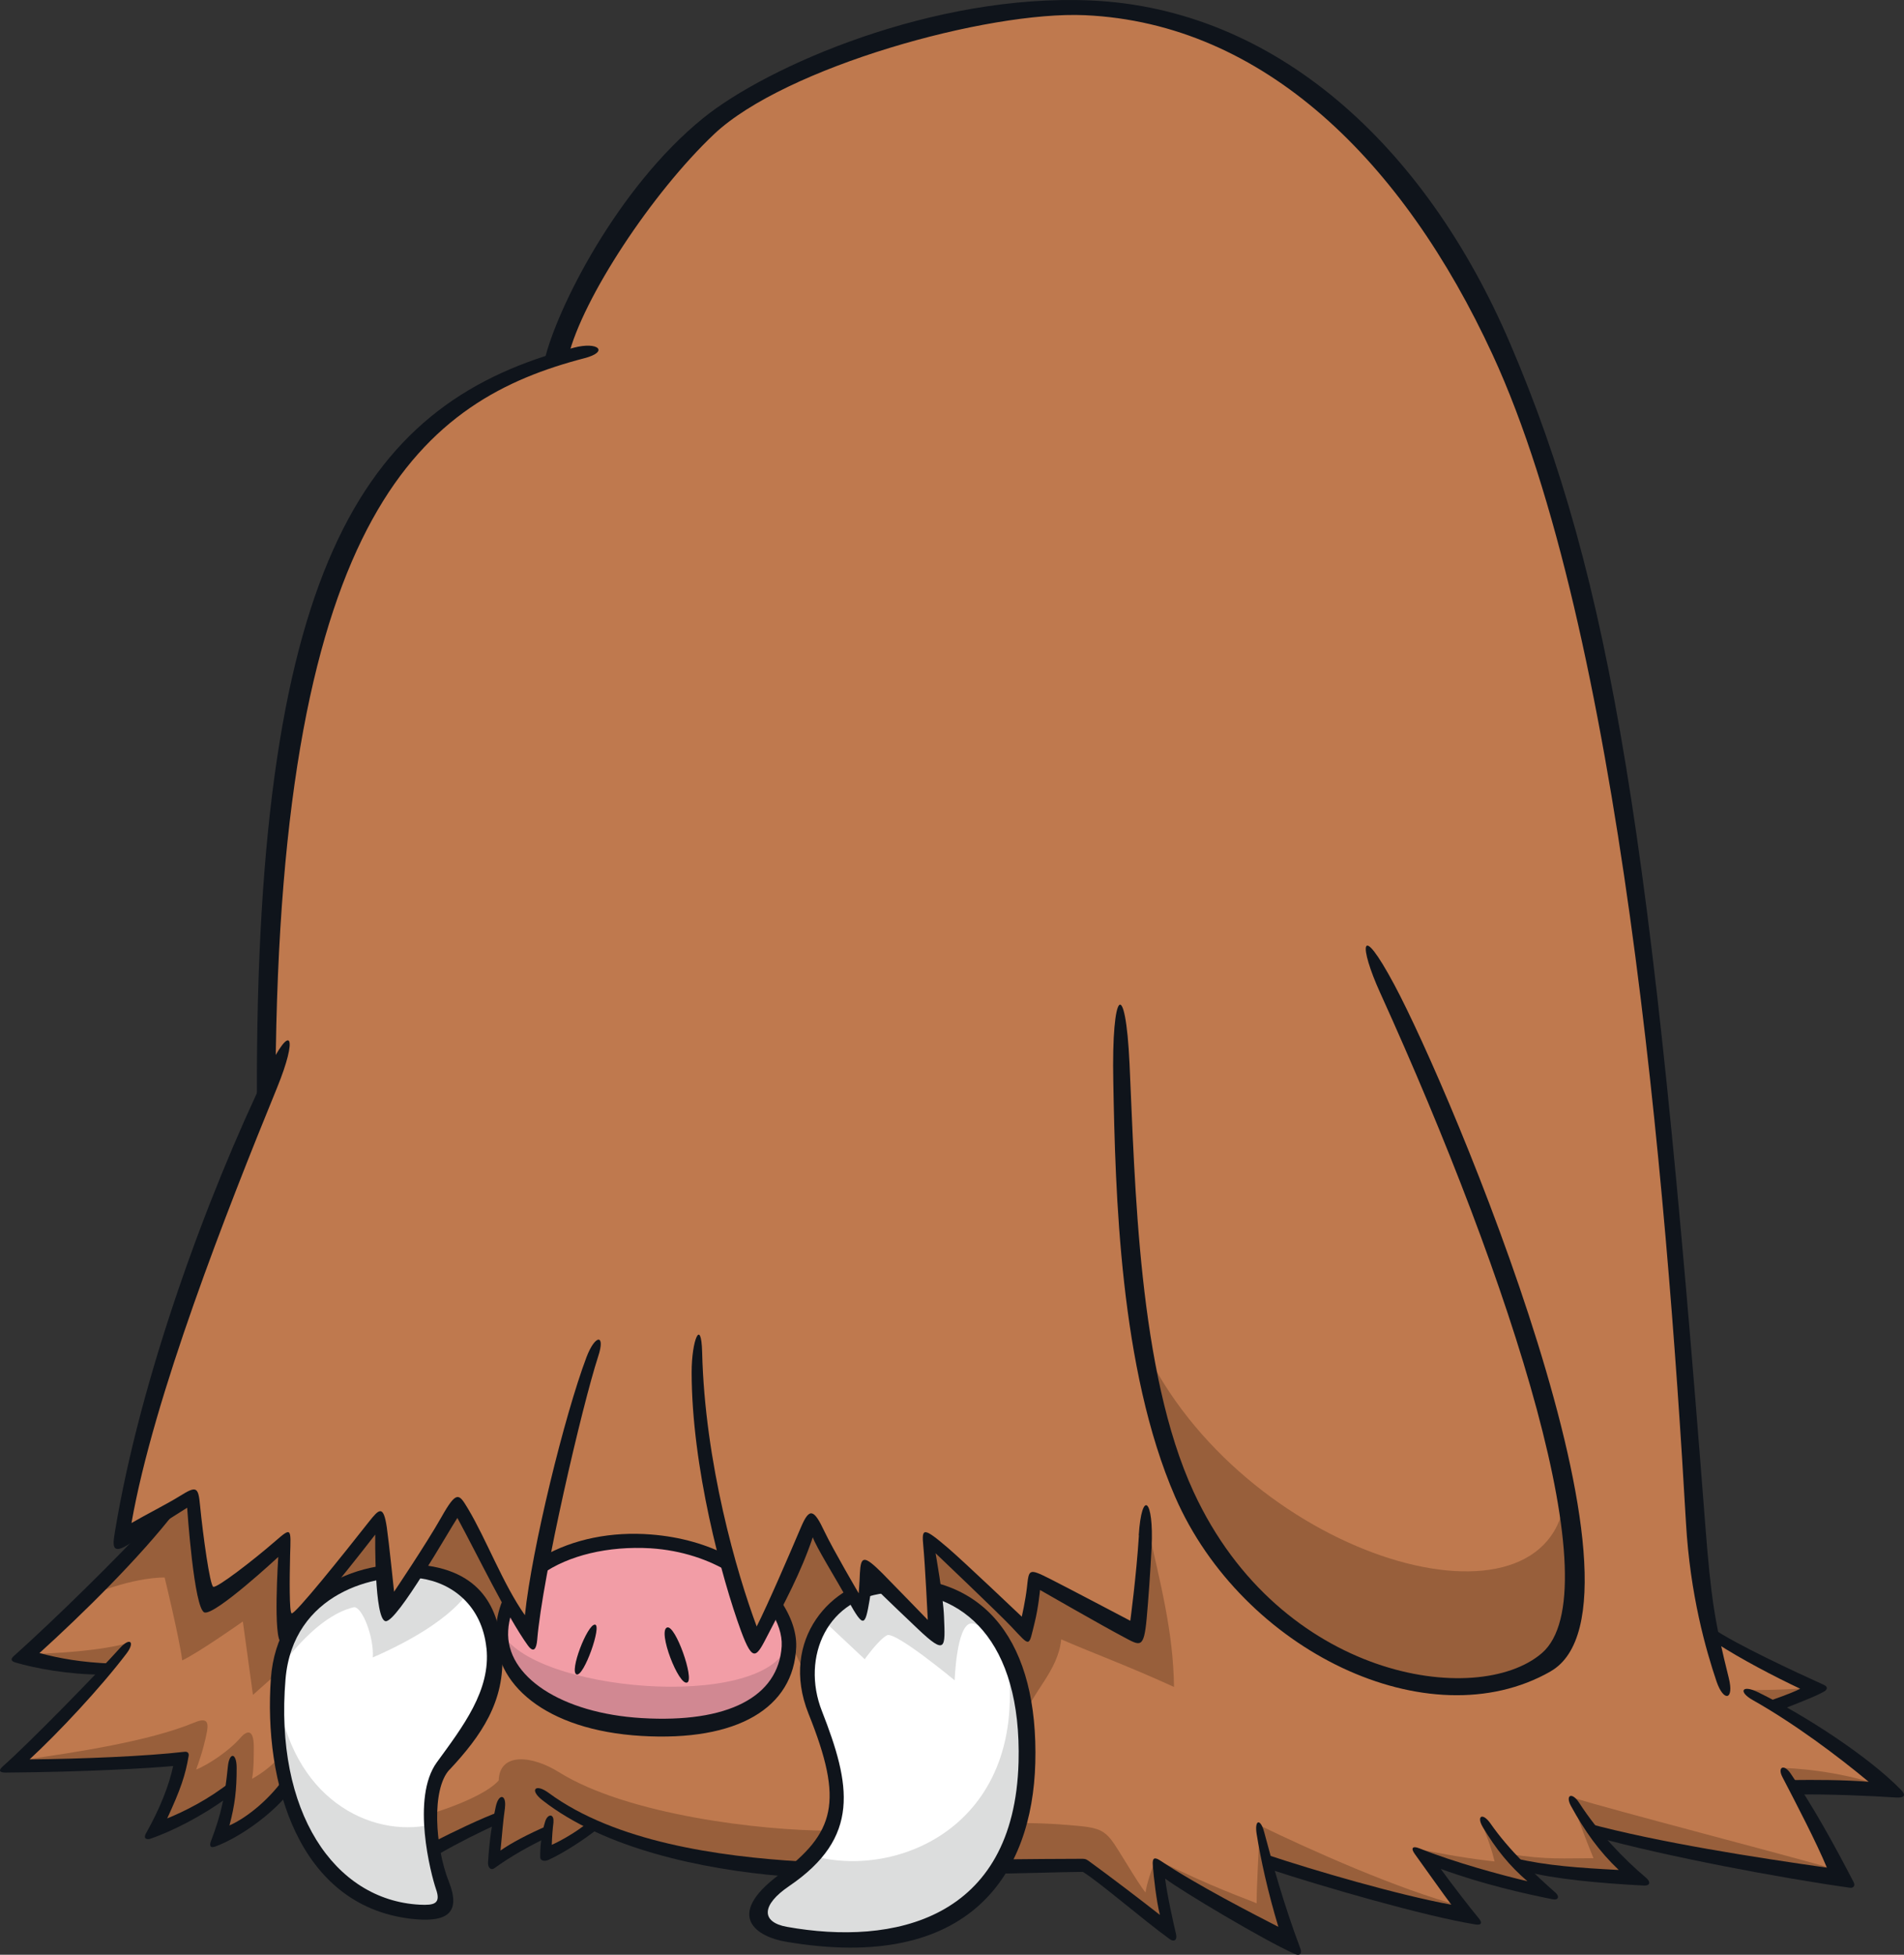 <?xml version="1.0" encoding="UTF-8"?>
<!-- Created with Inkscape (http://www.inkscape.org/) -->
<svg version="1.1" viewBox="0 0 331.88 340.6" xmlns="http://www.w3.org/2000/svg">
 <rect x="0" y="0" width="331.88" height="340.6" fill="#333333" stroke="none"/>
 <g transform="translate(44.912 36.653)">
  <path d="m31.079 285.63c4.664-2.421 8.648-4.379 10.872-5.347-0.305 1.938-0.203 4.664-0.575 7.679 2.619-2.136 6.692-3.982 9.419-5.149l0.102 3.697c2.619-1.363 5.257-2.726 7.822-4.918 11.806 5.4 27.827 7.284 34.968 7.732l36.26-0.59 14.712-0.153c3.499 2.477 9.617 6.997 14.425 11.213-1.022-3.357-1.454-8.145-1.739-10.783 6.262 3.499 17.331 9.922 23.45 13.546-1.454-3.336-3.357-11.357-4.237-14.55 10.783 3.784 26.087 7.284 34.681 9.168-2.924-3.499-4.521-6.118-7.141-10.334 4.379 1.882 14.712 4.954 20.543 6.262-1.455-1.307-2.477-2.619-4.806-4.806 4.954 1.022 14.712 2.029 20.686 2.477-2.477-2.187-4.954-4.954-7.571-8.164 8.002 1.902 30.877 6.118 42.97 8.02-2.045-4.954-4.806-10.352-7.572-15.591 5.096-0.153 11.788 0 16.166 0-3.784-3.499-13.689-10.496-19.664-14.281l6.979-3.336c-4.216-1.902-12.954-6.423-18.049-8.899-2.639-8.451-4.089-36.421-6.01-50.99-3.555-53.071-10.926-125.07-27.648-165.73-14.856-36.134-37.175-65.236-75.606-66.976-23.378-1.058-52.91 11.322-63.836 19.144-11.375 8.128-26.159 28.15-28.33 41.947-47.204 14.084-49.841 72.538-50.38 127.15 0 0-21.799 52.461-25.226 78.405l6.118-2.334s-19.664 19.287-22.965 23.162c2.817 0.788 10.567 1.739 14.192 2.045-7.195 7.679-13.205 13.797-16.453 16.865 10.962-0.519 21.297-0.458 29.819-1.867-1.526 5.203-3.57 10.245-4.918 13.259 5.132-2.421 8.738-4.664 13.008-7.481-0.407 2.69-0.773 6.028-1.846 8.845 2.421-1.327 8.845-5.92 11.178-8.935z" fill="#bf794e"/>
  <path d="m86.627 249.02s-3.321-9.15-4.379-12.972c-3.158-2.563-6.674-3.479-13.689-3.911-7.374-0.407-14.299 1.149-19.126 4.359-0.458 2.711-1.831 9.276-1.922 12.164-1.541-1.271-3.158-3.748-3.967-5.239-0.773 1.078-0.788 2.568-0.88 3.967-0.539 9.222 10.478 15.502 24.239 16.326 21.369 1.256 29.855-8.199 23.647-21.099-0.717 1.312-3.931 6.405-3.931 6.405" fill="#f29da6"/>
  <path d="m34.29 268.62c5.759-5.759 7.284-12.523 6.997-18.354-0.305-5.831-4.954-13.546-16.326-13.115-11.357 0.458-20.454 7.463-21.261 18.659-1.165 16.165 3.697 37.211 21.853 40.35 6.262 1.078 8.343 1.221 6.548-5.113-1.597-5.67-4.216-16.022 2.187-22.427" fill="#fff"/>
  <path d="m90.664 291.79c-4.287 3.392-5.347 7.284 1.454 8.594 15.878 3.067 41.266 0 41.804-28.545 0.305-15.448-4.074-31.523-21.261-32.061-9.473-0.305-21.405 7.141-15 22.588 6.029 14.551 4.237 20.561-6.997 29.424" fill="#fff"/>
  <path d="m153.5 195.93c10.263 59.297 49.788 65.451 65.253 60.015 12.469-4.379 12.057-19.143 8.81-29.783-5.598 23.665-58.077 7.033-74.063-30.232" fill="#985f3b"/>
  <path d="m154.76 227.72c-0.153 2.619-51.385 4.272-57.933 0.509-2.456 4.181-2.492 8.11-6.548 13.941 1.938 6.998 4.252 10.496 5.831 14.515-0.153-1.007 1.363-6.656 2.136-9.402-0.305-1.327-0.305-2.512 0.305-3.102 6.998-3.479 13.977-6.979 22.14-3.479 3.499 2.334 4.664 5.813 8.164 6.979-0.305 0.575-0.305 1.2-0.203 1.867 2.421 3.087 4.847 7.93 5.239 12.649 0.844-3.713 5.651-7.661 6.172-13.205 6.352 2.746 10.999 4.359 19.664 8.289-0.153-9.76-2.278-17.654-4.954-29.532" fill="#985f3b"/>
  <path d="m120.67 240.67c-15.179-6.513-21.997 5.076-21.997 5.076l7.141 6.71s2.441-3.443 3.891-4.181c1.455-0.717 11.788 7.858 11.788 7.858s0.305-9.455 2.762-9.904c1.022-0.203 2.69 1.149 4.379 3.285-0.509-3.372-3.336-5.759-7.966-8.845" fill="#dcdddd"/>
  <path d="m43.854 242.61-9.222-18.462-9.097-1.419-20.633 9.527-16.309-8.056c-7.302 3.804-16.219 15.609-18.157 17.278 8.145-3.463 13.349-3.265 13.349-3.265s2.548 10.442 3.067 14.443c2.945-1.399 10.567-6.782 10.567-6.782l1.76 12.792 3.86-3.443c1.221-16.183 19.054-22.499 32.564-16.883 1.043 1.043 2.98 2.98 2.584 5.04l3.25 7.607z" fill="#985f3b"/>
  <path d="m3.04 255.21s6.441-10.119 13.743-11.823c1.434-0.102 3.514 5.203 3.285 8.756 14.425-6.298 16.829-11.806 16.829-11.806-0.018-4.181-29.98-8.576-33.856 14.873" fill="#dcdddd"/>
  <path d="m42.444 247.63c1.561 13.564 13.618 15.681 23.647 16.273 16.614 0.987 25.656-3.067 26.374-15.179 0-0.036-0.153 1.454-0.153 1.419-4.465 11.411-44.639 7.966-49.877-2.512" fill="#d18892"/>
  <g fill="#985f3b">
   <path d="m259.21 257.84c4.806 0 9.473-0.153 12.523-0.575l-6.979 3.194z"/>
   <path d="m265.91 271.39c4.521 0.153 12.523 1.165 18.354 3.641-6.405-0.305-12.523 0-16.165 0z"/>
   <path d="m228.91 276.49c9.186 2.762 33.066 8.881 46.468 12.667l0.407 1.47c-11.931-1.47-34.807-5.687-43.113-8.451z"/>
   <path d="m174.42 281.3c9.329 4.521 24.329 11.214 35.255 14.138l0.305 1.455c-8.451-1.76-28.545-7.428-33.945-9.186-0.575-2.187-1.007-3.641-1.597-6.405"/>
   <path d="m229.49 278.09c2.187 3.067 8.163 10.191 10.048 11.806-5.239 0-15.878-0.153-19.951-1.612l-1.312-1.882c6.262 1.022 9.761 0.717 14.569 0.717-1.307-3.194-2.334-5.813-3.357-9.025"/>
   <path d="m156.51 287.27c9.904 4.954 16.022 6.997 17.619 7.715 0-3.194 0.305-7.571 0.458-12.093 1.739 6.423 4.074 15.304 5.974 19.09-7.733-3.499-16.901-8.594-24.042-14.712"/>
   <path d="m133.05 281c4.806 0 8.02 0.305 10.783 0.575 2.762 0.305 3.784 0.88 4.954 2.334 1.165 1.47 4.521 7.428 5.974 9.186 0.153-1.312 1.022-3.931 1.739-5.831 0.59 3.641 1.312 9.904 2.045 12.236-3.499-3.051-10.048-8.45-14.425-11.07-5.382-0.153-8.594 0-14.712 0 2.045-3.499 2.619-4.521 3.641-7.428"/>
   <path d="m99.55 282.32c-11.662 0-35.058-2.711-47.043-10.191-4.664-2.924-10.353-3.499-10.496 1.454-2.045 2.334-8.02 4.664-11.949 5.831 0 1.882 0.153 3.931 0.458 5.526l11.214-4.664-0.88 7.284 9.473-4.954v3.784l8.145-4.806c5.974 3.641 26.805 7.141 35.112 7.589 2.334-1.312 4.074-3.641 5.974-6.854"/>
   <path d="m-40.003 251.58c5.096-0.153 12.667-0.575 17.78-2.045l-3.804 4.811c-4.791-0.407-9.76-1.312-13.976-2.762"/>
   <path d="m-41.46 270.08c10.191-1.454 22.57-3.357 30.303-6.548 1.973-0.824 2.675-0.509 2.334 1.454-0.305 1.597-0.737 3.499-1.902 6.692 2.187-0.86 5.831-3.336 7.715-5.526 1.236-1.419 2.334-1.47 2.334 1.597 0 1.76 0 3.931-0.305 5.544 1.597-0.88 3.357-2.187 4.806-3.784 0.305 1.307 0.88 4.501 1.165 5.67-3.051 2.762-8.594 7.141-11.501 8.594 1.007-2.334 1.312-4.954 1.739-8.145-4.379 2.619-9.473 5.239-12.523 6.548 2.187-5.095 3.499-9.473 4.074-12.236-7.141 0.575-19.664 1.312-28.258 0.153"/>
   <path d="m201.77 285.39c4.969 1.093 9.957 1.882 13.833 2.299-0.509-2.1-0.987-3.499-2.187-6.477 2.69 3.677 7.464 8.756 11.249 11.842-6.082-1.597-17.026-4.684-22.893-7.661"/>
  </g>
  <path d="m3.407 257.84c2.334 18.946 16.309 25.782 26.805 23.45 0.305 3.641 0.737 7.141 2.187 10.048 1.454 2.924 0.717 5.562-4.089 5.257-11.501-0.737-26.5-12.828-24.903-38.754" fill="#dcdddd"/>
  <path d="m97.219 286.83c15.304 3.931 38.162-6.405 33.21-35.973 8.307 17.906 4.648 55.888-36.421 49.806-7.858-1.165-8.701-4.898-4.359-8.145 1.739-1.307 5.096-3.641 7.571-5.687" fill="#dcdddd"/>
  <g fill="#0f141b">
   <path d="m81.96 234.38c-3.662-1.882-8.128-3.25-13.402-3.662-6.8-0.539-13.528 0.753-18.982 3.911 0 1.002 0 2.009-0.051 3.016 4.628-3.285 11.554-4.954 18.982-4.521 5.454 0.356 10.19 1.994 13.905 4.287 0.153-1.165 0.203-2.223-0.458-3.031"/>
   <path d="m90.497 241.36c-0.458 0.809-0.86 1.653-1.221 2.456 1.434 2.172 2.172 4.379 2.065 6.351-0.539 8.864-9.419 13.438-24.382 12.542-13.977-0.824-23.773-7.249-23.288-15.251 0.051-1.002 0.254-1.953 0.519-2.868-0.509-0.915-0.773-1.973-1.2-3.067-0.844 1.76-1.343 3.677-1.454 5.76-0.575 9.419 8.63 17.547 25.333 18.534 16.722 1.002 26.59-4.862 27.002-15.52 0.102-2.69-1.043-5.885-3.372-8.935"/>
   <path d="m110.31 240.86c12.631-0.646 22.875 8.379 22.32 29.532-0.753 27.505-21.799 32.026-40.387 28.689-4.501-0.809-4.501-3.784 0.407-7.105 12.505-8.504 10.73-17.654 5.706-30.483-3.713-9.419 0.987-20.076 11.967-20.633m-0.717-2.512c-9.437 0.509-18.767 10.675-13.582 23.611 6.189 15.412 4.628 20.722-5.186 28.078-9.634 7.231-3.677 10.801 1.165 11.626 32.42 5.562 43.024-12.056 43.545-31.129 0.554-20.74-8.522-33.066-25.944-32.187"/>
   <path d="m71.383 246.92c-1.739 0.539 2.045 10.334 3.514 9.581 1.236-0.626-2.065-10.029-3.514-9.581"/>
   <path d="m58.798 246.42c1.236 0.102-1.917 9.079-3.194 8.684-1.363-0.407 1.867-8.791 3.194-8.684"/>
   <path d="m254.4 249.74c4.053 2.619 9.796 5.651 14.479 7.859-1.831 0.915-4.216 1.668-6.226 2.441l2.528 1.363c2.385-0.951 6.19-2.37 7.859-3.321 0.61-0.356 0.681-0.844-0.051-1.165-4.989-2.258-15.394-7.087-19.467-9.904z"/>
   <path d="m285.57 276.54c1.348 0.102 1.882-0.305 0.86-1.348-5.526-5.651-16.399-12.828-24.939-17.008-2.797-1.363-3.463-0.051-0.86 1.399 7.302 4.125 14.766 9.724 20.184 14.228-4.501-0.356-9.186-0.356-13.689-0.305l1.348 2.528c5.186-0.102 12.254 0.203 17.098 0.509"/>
   <path d="m278.19 291.3c-3.214-6.208-6.997-13.115-10.98-18.928-1.2-1.76-2.314-1.093-1.454 0.575 2.421 4.664 5.92 11.357 7.769 15.824-12.415-1.775-29.227-4.359-41.858-7.769l1.724 2.456c11.68 3.28 32.457 7.194 44.137 8.809 0.575 0.102 0.987-0.305 0.666-0.971"/>
   <path d="m220.9 289.4c4.842 1.327 13.097 2.1 20.777 2.492 1.022 0.035 1.2-0.626 0.305-1.383-3.891-3.285-8.235-7.786-11.626-13.025-1.271-1.973-2.456-1.363-1.454 0.509 2.421 4.43 4.954 7.966 8.343 11.178-6.836-0.356-12.667-0.753-18.067-2.045z"/>
   <path d="m226.24 293.15c-3.591-3.174-8.181-7.5-11.339-12.057-1.419-2.029-2.492-1.292-1.343 0.626 2.314 3.86 4.628 6.71 7.769 9.419-4.45-1.058-12.577-3.229-18.857-5.741-1.149-0.458-1.541-0.051-0.753 1.022 0.915 1.256 5.455 7.661 6.352 8.809-9.276-1.704-23.845-5.939-32.277-8.755l0.661 2.584c9.186 3.031 27.002 8.181 35.758 9.598 1.149 0.203 1.292-0.305 0.61-1.093-1.272-1.49-5.364-6.817-6.602-8.576 7.446 2.711 14.353 4.252 19.413 5.274 1.185 0.254 1.271-0.519 0.61-1.114"/>
   <path d="m94.702 287.69c-14.335-0.86-32.384-3.408-43.957-11.931-2.35-1.739-3.428-0.539-1.114 1.256 10.747 8.415 27.72 12.039 41.804 13.223z"/>
   <path d="m42.3 278.97c-3.301 1.165-8.468 3.697-11.249 5.113l0.717 2.207c2.98-1.724 7.32-3.931 10.173-5.149z"/>
   <path d="m-25.459 253.21c-5.293-0.203-9.132-0.915-12.577-1.831 7.195-6.513 17.511-16.596 23.916-24.957l-3.748 1.256c-6.997 7.5-17.008 17.368-24.634 24.221-0.661 0.575-0.407 0.915 0.254 1.114 3.535 1.058 9.402 2.116 15.071 2.116z"/>
   <path d="m-4.628 273.75c-3.967 3.158-8.128 5.203-11.141 6.441 2.314-5.004 3.174-7.5 3.748-10.945 0.051-0.509-0.254-0.717-0.737-0.666-6.602 0.773-17.69 1.236-27.002 1.327 4.989-4.613 12.29-12.38 16.883-18.426 1.541-2.009 0.666-2.96-1.149-0.951-3.677 4.109-15.824 16.56-20.328 20.525-0.966 0.844-0.59 1.165 0.458 1.149 13.726-0.102 25.047-0.753 29.173-1.149-0.753 3.463-2.299 7.392-4.72 11.698-0.626 1.114 0.305 1.149 0.788 0.966 3.555-1.236 8.737-3.748 13.528-7.284z"/>
   <path d="m4.969 272.68c-2.528 3.784-6.495 7.213-9.886 8.737 0.966-3.641 1.256-6.226 1.256-9.975v-0.051c0-2.711-1.292-2.833-1.541-0.153-0.509 5.004-1.058 7.966-2.945 12.936-0.254 0.661-0.203 1.292 0.824 0.895 4.089-1.541 9.886-5.508 13.241-9.904z"/>
   <path d="m43.099 278.35c0.305-2.35-1.078-2.619-1.597-0.203-0.646 2.924-1.093 5.598-1.348 9.742-0.036 0.824 0.458 1.434 1.129 0.966 2.69-1.973 6.333-4.018 9.168-5.328l0.305-2.172c-3.713 1.597-6.548 3.123-8.432 4.43 0.305-2.909 0.407-4.806 0.788-7.464"/>
   <path d="m51.551 280.8c0.153-1.434-1.007-1.505-1.454-0.018-0.595 1.902-0.88 4.308-0.844 6.19 0.018 0.59 0.717 0.753 1.419 0.458 2.909-1.348 6.352-3.641 8.756-5.543l-1.902-0.951c-2.045 1.688-4.771 3.194-6.261 3.86 0.051-1.49 0.153-2.762 0.305-3.982"/>
   <path d="m129.33 287.33c3.641-0.051 11.716-0.102 14.048-0.102 0.737-0.018 0.951 0 1.454 0.356 3.713 2.69 9.402 7.033 12.433 9.419-0.61-2.421-1.078-6.585-1.236-8.63-0.102-1.271 0.254-1.505 1.236-0.88 6.549 4.379 16.435 9.419 20.651 11.591-1.882-6.262-3.051-11.644-3.784-16.166-0.407-2.528 0.661-2.782 1.307-0.356 1.505 5.616 3.357 12.452 6.333 20.364 0.305 0.809-0.102 1.271-1.007 0.88-5.328-2.37-19.664-10.926-22.588-13.134 0.356 2.904 1.434 7.697 1.917 9.76 0.203 0.951-0.356 1.327-1.093 0.809-4.735-3.428-12.379-10.048-15.16-11.734-3.016 0-13.438 0.356-16.058 0.305z"/>
   <path d="m33.451 271.7c5.508-5.903 9.688-11.895 9.168-20.417-0.407-6.71-2.909-14.066-13.941-15.25-12.093-1.271-25.316 5.203-26.374 19.772-1.292 17.959 4.664 39.543 24.418 41.875 6.244 0.717 8.791-0.931 6.602-6.477-2.406-6.046-3.051-16.094 0.102-19.503m6.459-21.189c0.773 7.356-4.125 13.689-8.648 19.897-4.521 6.208-1.043 19.503-0.153 22.104 0.915 2.584-0.356 2.833-2.833 2.711-14.963-0.788-25.333-16.291-23.396-39.292 1.276-14.999 15.717-18.659 23.521-17.565 5.562 0.773 10.729 4.771 11.501 12.146"/>
  </g>
  <path d="m76.68 196.37s-0.59 33.066 10.334 52.73l9.329-20.238 8.881 15.142 0.88-6.997 11.949 11.214-1.022-16.596 16.452 15.591 1.902-8.594 17.475 9.456 2.187-21.261-20.543-35.542z" fill="#bf794e"/>
  <path d="m153.61 230.86c-0.458 7.159-1.505 14.892-1.505 14.892s-11.393-5.993-13.958-7.284c-3.86-1.938-3.697-1.704-4.074 1.617-0.254 2.172-0.88 4.954-0.88 4.954s-10.209-9.706-12.9-12.002c-4.252-3.626-4.577-3.499-4.272-0.356 0.305 3.051 0.788 12.936 0.788 12.936s-6.19-6.387-7.93-8.145c-3.209-3.194-3.748-3.051-3.911 0.036-0.051 1.561-0.203 3.463-0.203 3.463s-4.465-7.607-5.974-10.783c-1.846-3.931-2.619-4.181-4.074-0.773-2.151 5.076-5.867 13.654-7.733 17.332-3.499-9.366-9.043-28.509-9.509-47.779-0.153-6.1-1.831-2.151-1.831 3.479 0 16.434 5.257 35.955 8.594 45.051 2.151 5.831 2.726 4.521 4.755 0.59 2.797-5.418 5.652-10.603 7.769-16.883 0.575 1.668 3.784 6.836 6.262 11.214 2.604 4.648 2.853 4.308 3.641-0.305 0.153-0.844 0.356-2.675 0.356-2.675s3.158 3.102 8.11 7.787c4.847 4.593 4.735 3.301 4.501-2.187-0.153-3.769-1.47-11.052-1.47-11.052s11.052 10.514 13.169 12.757c3.463 3.662 3.016 3.662 4.109-0.702 0.646-2.604 0.931-5.652 0.931-5.652s11.034 6.333 14.55 8.181c2.904 1.541 3.55 2.172 4.038-3.25 0.305-3.321 0.626-7.841 0.86-12.38 0.407-8.486-1.724-10.155-2.243-2.065" fill="#0f141b"/>
  <path d="m225.36 254.57c20.4-11.626-17.385-101.28-27.236-119.65-6.172-11.519-6.118-6.621-2.477 1.383 23.001 50.631 40.422 104.58 28.186 115.1-11.231 9.634-45.589 4.537-60.678-28.079-9.706-20.974-10.209-53.915-11.178-74.565-0.702-15.215-3.174-13.259-2.833 3.123 0.356 19.143 1.093 50.003 10.783 72.287 11.662 26.751 44.172 42.54 65.433 30.411" fill="#0f141b"/>
  <path d="m1.417 155.34s-21.369 49.519-25.244 75.552l11.842-6.208 2.909 17.672 13.599-9.527s-0.971 13.797 0 14.191c0.966 0.356 16.506-18.659 16.506-18.659s0.407 15.358 1.561 15.358c1.165 0 12.236-17.295 12.236-17.295l12.811 22.337s4.664-33.21 11.662-50.882z" fill="#bf794e"/>
  <g fill="#0f141b">
   <path d="m1.634 150.09c-10.424 21.548-22.086 53.304-26.5 80.073-0.356 2.207-0.702 4.089 2.045 2.477 2.406-1.419 10.532-6.585 10.532-6.585s1.185 17.673 3.016 18.247c1.846 0.554 12.864-9.671 12.864-9.671s-0.951 14.443 0.539 14.91c1.49 0.458 16.363-18.803 16.363-18.803s-0.203 14.945 1.831 15.089c2.029 0.102 11.07-15.878 12.488-17.995 3.555 6.566 8.701 17.242 12.254 22.176 1.093 1.526 1.526 0.519 1.653-0.88 0.915-11.124 7.859-40.924 10.621-49.393 1.348-4.053-0.519-3.896-2.029 0.102-3.804 10.065-9.527 33.335-10.729 44.944-3.84-5.454-6.728-13.241-9.94-18.588-1.561-2.584-1.938-3.25-4.648 1.561-2.655 4.684-8.217 12.936-8.217 12.936s-0.895-8.666-1.272-11.249c-0.59-3.947-1.348-3.158-3.102-0.951-4.415 5.616-12.99 16.327-13.492 15.968-0.407-0.305-0.356-5.921-0.254-10.191 0.153-4.664 0.254-4.847-2.563-2.406-3.86 3.357-10.245 8.271-10.837 7.966-0.59-0.305-1.775-8.845-2.299-14.156-0.305-3.321-0.646-3.443-3.555-1.633-2.258 1.399-5.974 3.265-8.397 4.684 3.84-21.907 16.632-54.488 25.37-75.839 3.641-8.899 2.584-11.77-1.76-2.797"/>
   <path d="m55.109 23.934c-35.578 9.276-55.565 36.027-55.242 130.81 1.043-0.203 3.25-2.98 3.25-3.804 0.717-99.074 26.267-118 53.843-125.18 4.308-1.114 2.456-2.96-1.846-1.831"/>
   <path d="m252.29 228.57c-9.15-118.9-16.327-164.15-33.964-205.34-14.891-34.807-41.104-58.346-73.022-59.799-27.541-1.236-56.498 11.465-67.64 20.489-14.963 12.111-25.549 33.246-27.648 42.145 0.702-0.051 3.428-0.458 4.125-0.575 2.492-10.173 14.604-28.545 25.441-38.79 12.308-11.608 47.581-21.476 64.644-20.704 31.146 1.419 55.475 25.459 71.031 59.154 22.247 48.119 30.339 144.86 33.712 203.6 0.717 12.469 3.463 22.086 5.328 27.594 1.236 3.606 3.087 3.25 2.136-0.59-2.441-9.85-3.087-13.492-4.145-27.182"/>
  </g>
 </g>
</svg>
